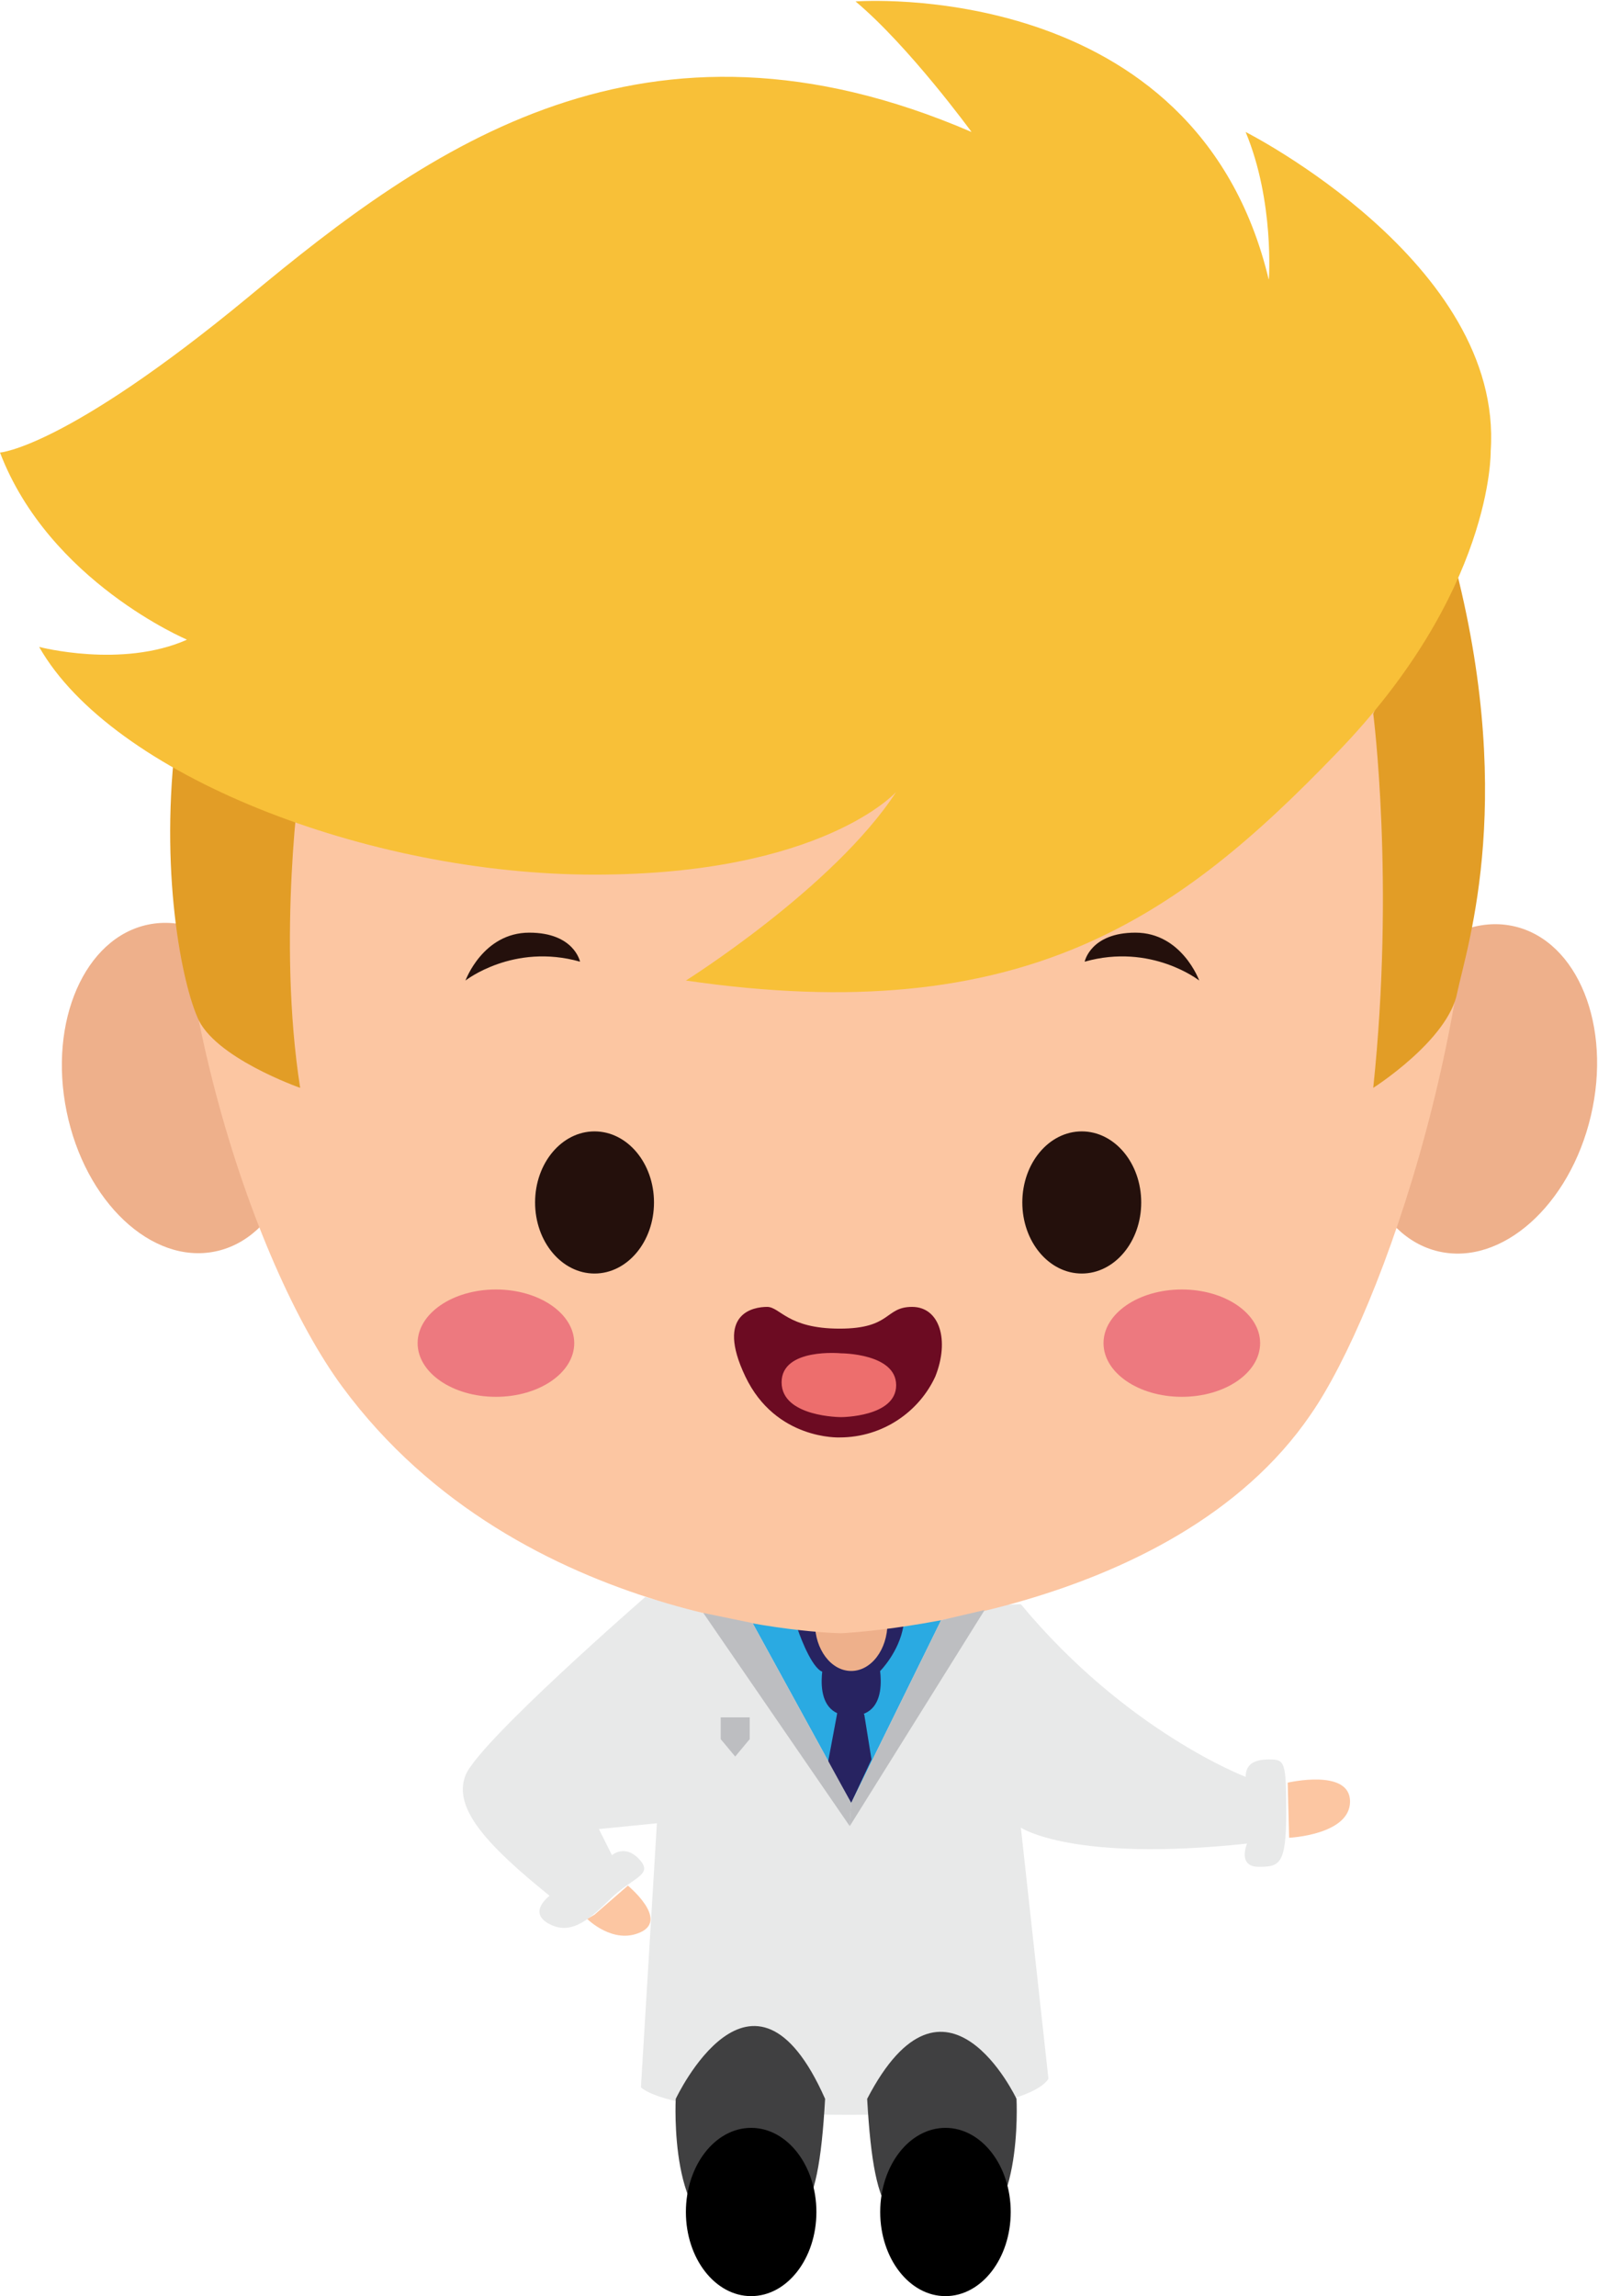 <?xml version="1.0" encoding="utf-8"?>
<!-- Generator: Adobe Illustrator 19.0.0, SVG Export Plug-In . SVG Version: 6.00 Build 0)  -->
<svg version="1.1" id="Layer_1" xmlns="http://www.w3.org/2000/svg" xmlns:xlink="http://www.w3.org/1999/xlink" x="0px" y="0px"
	 viewBox="0 0 110.2 158.3" style="enable-background:new 0 0 110.2 158.3;" xml:space="preserve">
<style type="text/css">
	.svg-intro .st0{fill:#E8E9E9;}
	.svg-intro .st1{fill:#2AAAE2;}
	.svg-intro .st2{fill:#272361;}
	.svg-intro .st3{fill:#EEB08B;}
	.svg-intro .st4{fill:#FCC6A2;}
	.svg-intro .st5{fill:#6C0B22;}
	.svg-intro .st6{fill:#ED6E6D;}
	.svg-intro .st7{fill:#ED797F;}
	.svg-intro .st8{fill:#24100C;}
	.svg-intro .st9{fill:#E29D26;}
	.svg-intro .st10{fill:#F8C038;}
	.svg-intro .st11{fill:#BDBEC1;}
	.svg-intro .st12{fill:#404041;}
</style>
<g class="svg-intro">
	<path class="st0" d="M48.5,111.2l-4-1.1c0,0-11.5,10-12.4,12.3c-0.9,2.3,1.6,4.9,5.8,8.3c0,0-1.5,1.1-0.1,1.9
		c1.4,0.8,2.6,0,4.2-1.6c1.6-1.6,3.1-1.7,2.1-2.8c-1-1.1-1.9-0.3-1.9-0.3l-0.9-1.8l4-0.4l-1.1,18.2c0,0,1.5,1.9,14.4,1.9
		c12.8,0,13.7-2.5,13.7-2.5l-1.9-17.3c0,0,3.5,2.4,15.6,1.1c0,0-0.7,1.6,0.8,1.6c1.4,0,1.9-0.1,1.9-3.7c0-3.6-0.1-3.7-1.2-3.7
		c-1.1,0-1.6,0.4-1.6,1.2c0,0-8.2-3.1-15.5-11.9L48.5,111.2z"/>
	<polygon class="st1" points="51.9,111.9 58.7,124.3 64.9,111.7 	"/>
	<path class="st2" d="M60.7,115.2c0,0,1.3-1.3,1.6-3.1c0.3-1.8-7.3,0.2-7.3,0.2s0.8,2.4,1.6,2.9C57.5,115.7,60.7,115.2,60.7,115.2z"
		/>
	<path class="st2" d="M56.9,114.2c0,0-1.2,4.1,1.8,4.1c3,0,1.8-4.1,1.8-4.1H56.9z"/>
	<ellipse class="st3" cx="58.7" cy="111.9" rx="2.5" ry="3.3"/>
	<ellipse transform="matrix(0.98 -0.2 0.2 0.98 -14.718 4.011)" class="st3" cx="12.5" cy="75" rx="8.1" ry="11.5"/>
	<ellipse transform="matrix(0.974 0.229 -0.229 0.974 19.841 -21.291)" class="st3" cx="101.8" cy="75" rx="8.1" ry="11.5"/>
	<path class="st4" d="M58,112.6c0,0-22.1-0.3-34.4-17C11.2,78.8-5.2,10.9,58,10.9c63.2,0,42.1,72.6,32.4,86.6
		C80.8,111.6,58,112.6,58,112.6z"/>
	<path class="st5" d="M57.9,99.1c0,0-4.4,0.2-6.5-4.2c-2.1-4.4,0.6-4.8,1.5-4.8c0.9,0,1.4,1.5,5,1.5c3.6,0,3.1-1.5,5-1.5
		c1.9,0,2.6,2.3,1.6,4.8C63.4,97.3,60.9,99.1,57.9,99.1z"/>
	<path class="st6" d="M58,97.7c0,0-4.1,0-4.1-2.4c0-2.4,4.1-2,4.1-2s3.8,0,3.8,2.2C61.8,97.7,58,97.7,58,97.7z"/>
	<ellipse class="st7" cx="34.2" cy="92.6" rx="5.4" ry="3.7"/>
	<ellipse class="st7" cx="81.5" cy="92.6" rx="5.4" ry="3.7"/>
	<ellipse class="st8" cx="41" cy="82.9" rx="4.1" ry="4.9"/>
	<ellipse class="st8" cx="74.6" cy="82.9" rx="4.1" ry="4.9"/>
	<path class="st8" d="M32.1,67.6c0,0,3.3-2.6,7.9-1.3c0,0-0.4-2-3.5-2C33.3,64.3,32.1,67.6,32.1,67.6z"/>
	<path class="st9" d="M94.7,49.2c0,0,1.5,11.6,0,25.8c0,0,5.2-3.3,5.8-6.6c0.7-3.3,4.2-13.7-0.5-30.7L94.7,49.2z"/>
	<path class="st9" d="M20.7,75c0,0-6-2.1-7.1-4.9c-1.2-2.8-2.7-11-1.3-20.4l8.5,3.5C20.7,53.2,19.1,64.8,20.7,75z"/>
	<path class="st8" d="M82.7,67.6c0,0-3.3-2.6-7.9-1.3c0,0,0.4-2,3.5-2C81.5,64.3,82.7,67.6,82.7,67.6z"/>
	<path class="st10" d="M102.8,31.1c0,0,0.2,9.7-10.7,20.9C81.3,63.2,70.6,71,47.3,67.6c0,0,10.2-6.4,14.5-13c0,0-5.1,5.7-20.8,5.7
		c-15.7,0-33.3-6.9-38.3-15.7c0,0,5.7,1.5,10.2-0.5c0,0-9.5-4-12.9-12.9c0,0,4.5-0.3,17.1-10.7C29.6,10.1,44.5-0.6,67,9.1
		c0,0-4.3-5.9-8-9c0,0,23.5-1.8,28.5,19.2c0,0,0.4-5.4-1.6-10.2C85.9,9.1,103.7,18.1,102.8,31.1z"/>
	<polygon class="st2" points="57.7,118.3 57.1,121.5 58.7,124.3 60.1,121.3 59.6,118.2 58.7,117.1 57.9,117.1 	"/>
	<polygon class="st11" points="48.5,111.2 58.6,125.9 58.7,124.3 51.9,111.9 	"/>
	<polygon class="st11" points="58.6,125.9 58.7,124.3 64.9,111.7 67.9,111 	"/>
	<polygon class="st11" points="49.7,118.4 51.7,118.4 51.7,119.9 50.7,121.1 49.7,119.9 	"/>
	<path class="st4" d="M88.8,122.9c0,0,4.3-1,4.3,1.3c0,2.3-4.2,2.5-4.2,2.5L88.8,122.9z"/>
	<path class="st4" d="M40.5,132.3c0,0,1.8,1.8,3.7,0.9c1.9-0.9-0.9-3.2-0.9-3.2l-2.3,2"/>
	<path class="st12" d="M46.6,144.7c0,0-0.5,9.4,4,9.3c4.5-0.1,5.8-0.5,6.3-9.3C51.9,133.4,46.6,144.7,46.6,144.7z"/>
	<path class="st12" d="M70.1,144.7c0,0,0.5,9.4-4,9.3c-4.5-0.1-5.8-0.5-6.3-9.3C65.2,134.3,70.1,144.7,70.1,144.7z"/>
	<ellipse cx="51.8" cy="152.5" rx="4.5" ry="5.8"/>
	<ellipse cx="65.2" cy="152.5" rx="4.5" ry="5.8"/>
</g>
</svg>
